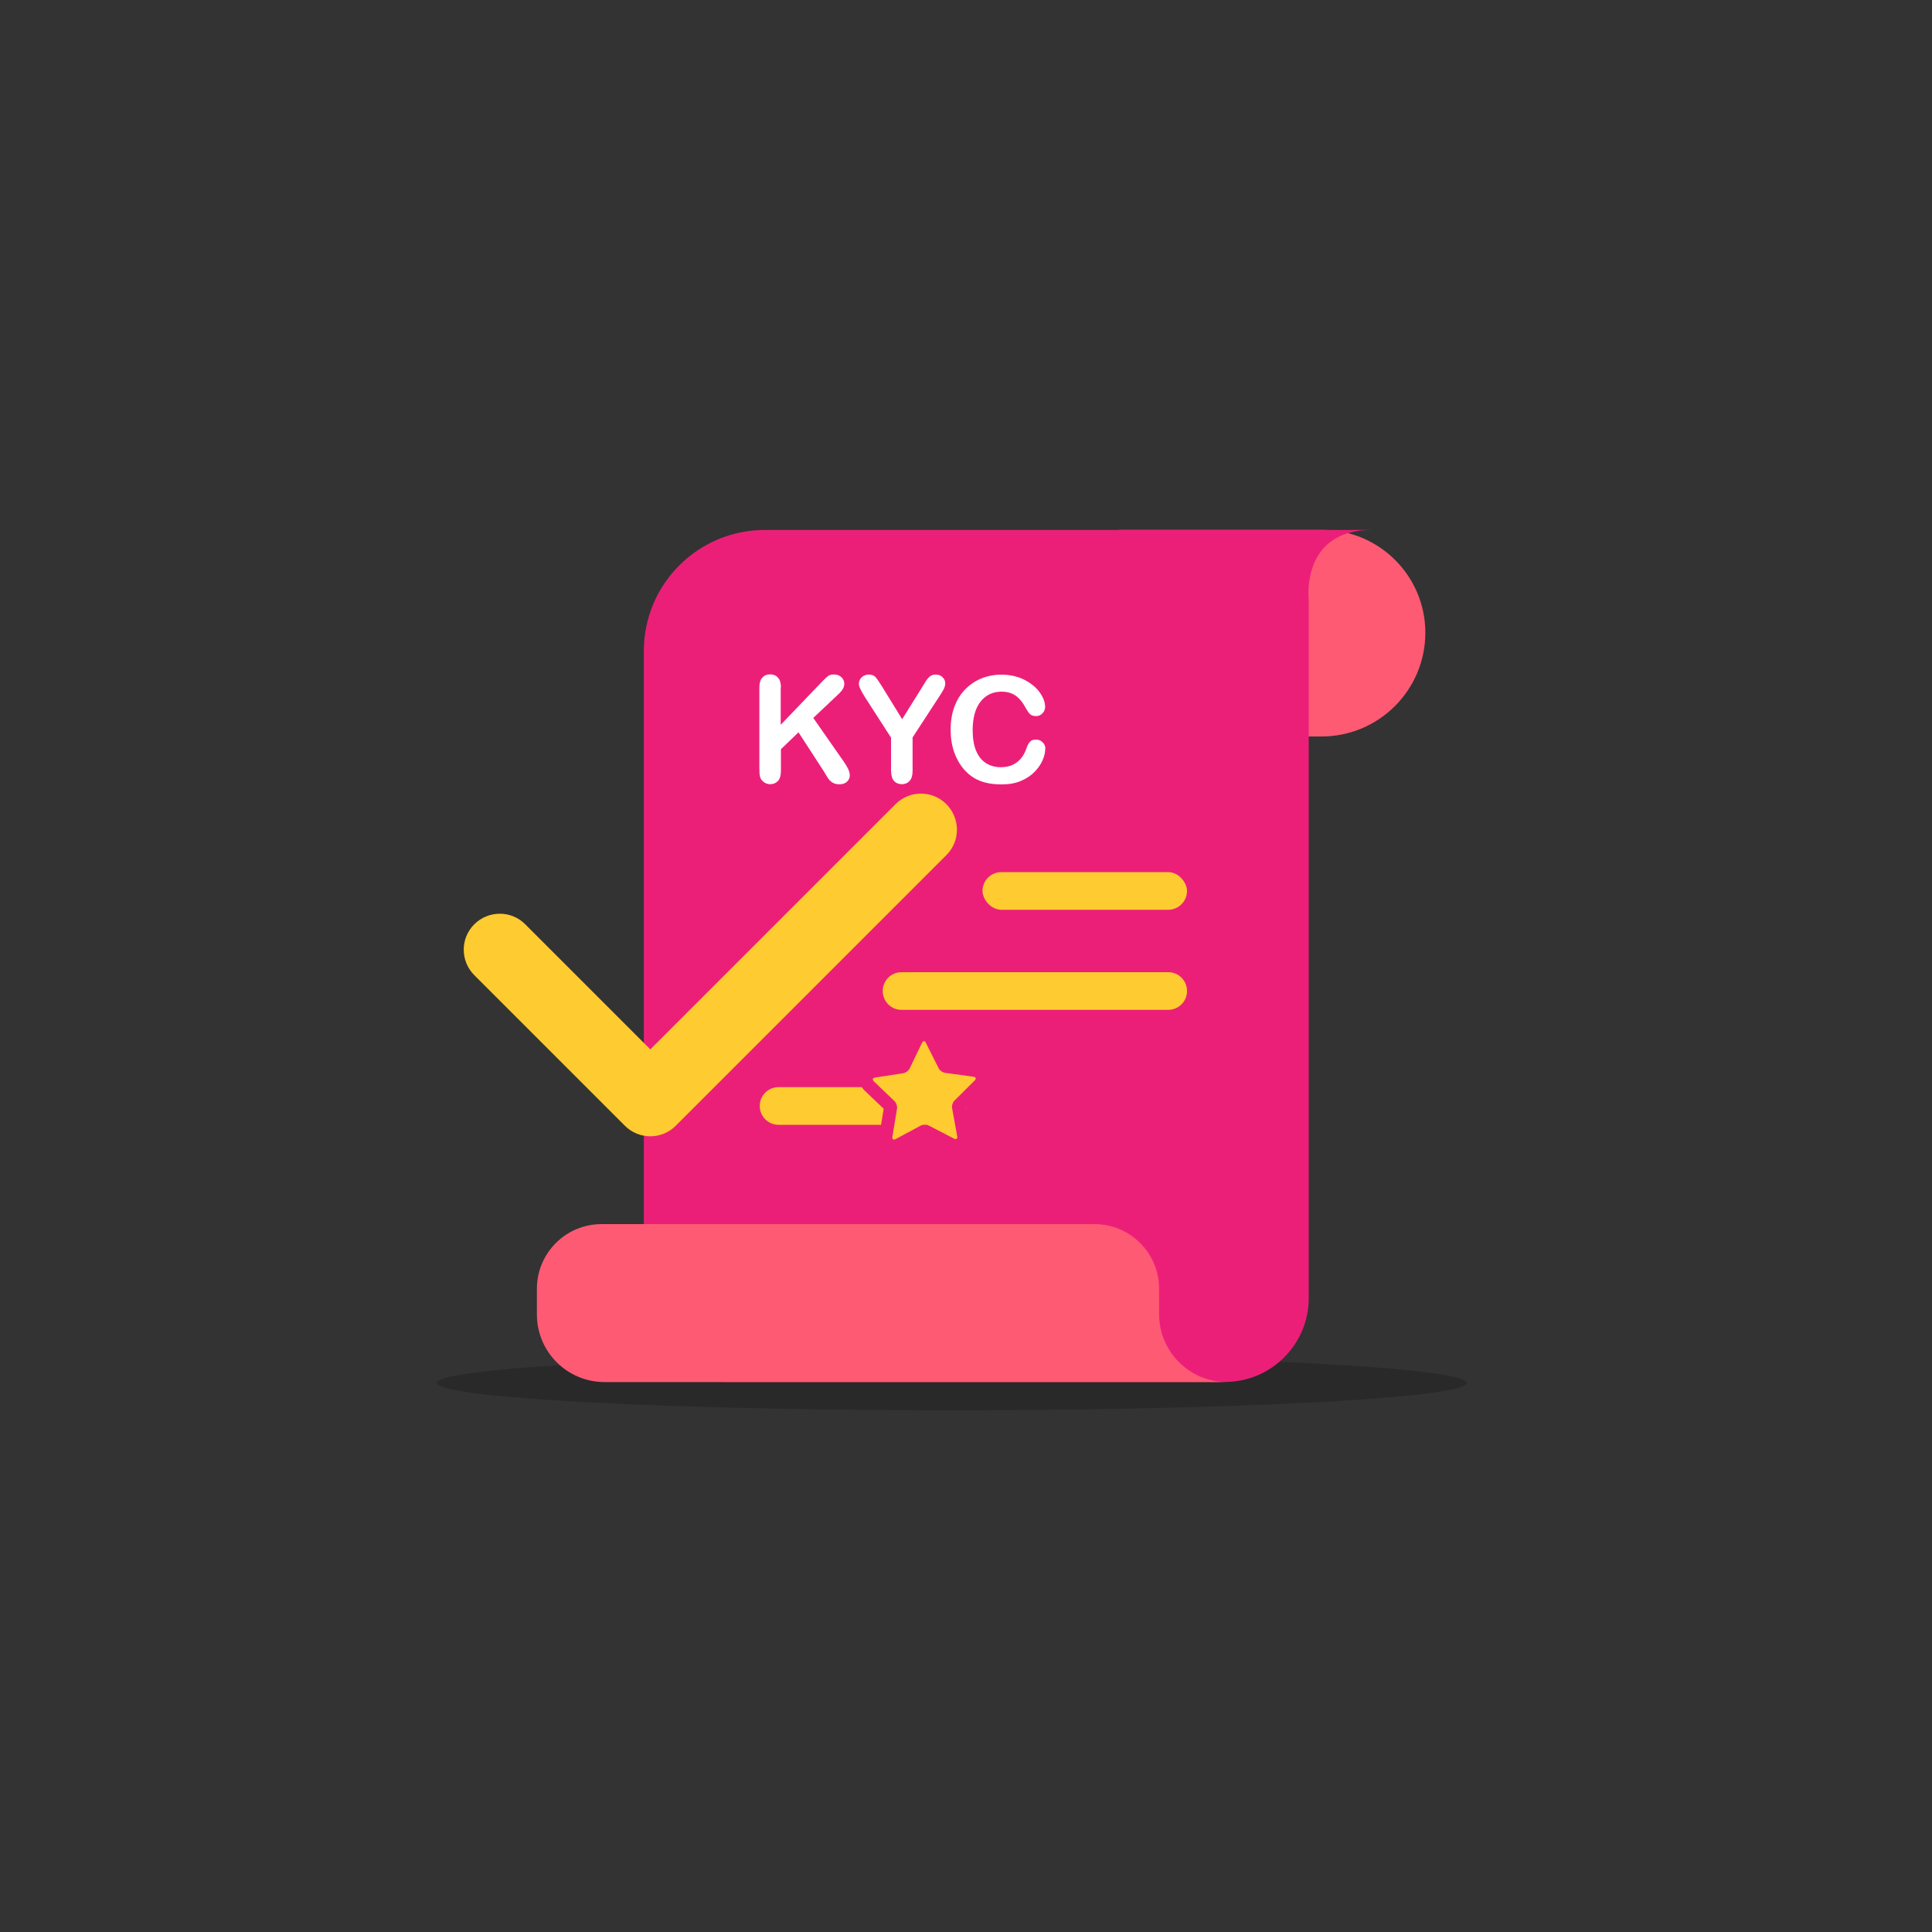 <?xml version="1.0" encoding="UTF-8"?>
<svg id="Layer_1" data-name="Layer 1" xmlns="http://www.w3.org/2000/svg" viewBox="0 0 200 200">
  <rect x="0" y="0" width="200" height="200" fill="#333333" stroke="none"/>
  <defs>
    <style>
      .cls-1 {
        fill: #ec1f78;
      }

      .cls-2 {
        fill: #fff;
      }

      .cls-3 {
        fill: #fecb30;
      }

      .cls-4 {
        fill: #ff5a74;
      }

      .cls-5 {
        opacity: .2;
      }
    </style>
  </defs>
  <g class="cls-5">
    <ellipse cx="98.53" cy="143.16" rx="53.31" ry="2.83"/>
  </g>
  <path class="cls-4" d="M115.86,54.86h21.05c5.87,0,10.64,4.77,10.64,10.64h0c0,5.92-4.81,10.74-10.74,10.74h-20.96v-21.38h0Z"/>
  <path class="cls-1" d="M142.02,54.86c7.44,0-62.84,0-62.84,0-6.92,0-12.53,5.61-12.53,12.53v67.09c0,4.74,3.84,8.58,8.58,8.58h51.56c4.8,0,8.69-3.89,8.69-8.69V62.15s-.9-7.29,6.54-7.29Z"/>
  <path class="cls-4" d="M127.78,143.07H62.58c-3.87,0-7-3.13-7-7v-2.66c0-3.69,2.99-6.69,6.69-6.69h51.03c3.69,0,6.69,2.99,6.69,6.69v2.66h0c.01,3.85,3.13,6.98,6.98,7h.82Z"/>
  <g>
    <rect class="cls-3" x="101.71" y="90.28" width="21.17" height="3.9" rx="1.95" ry="1.95"/>
    <path class="cls-3" d="M120.93,104.54h-27.6c-1.08,0-1.95-.87-1.95-1.95h0c0-1.08,.87-1.95,1.95-1.95h27.6c1.08,0,1.95,.87,1.95,1.95h0c0,1.08-.87,1.95-1.95,1.95Z"/>
    <path class="cls-3" d="M98.02,116.44h-17.42c-1.08,0-1.95-.87-1.95-1.95h0c0-1.08,.87-1.95,1.95-1.95h17.42c1.08,0,1.95,.87,1.95,1.95h0c0,1.08-.87,1.95-1.95,1.95Z"/>
    <g>
      <path class="cls-3" d="M92.53,118.64c-.25,0-.48-.11-.64-.29-.17-.2-.24-.48-.19-.78l.48-2.92s-.03-.14-.06-.18l-2.13-2.05c-.28-.26-.38-.62-.28-.94,.1-.32,.39-.55,.77-.61l2.93-.45s.13-.07,.15-.11l1.29-2.66c.17-.35,.47-.55,.81-.55s.64,.2,.81,.54l1.33,2.65s.11,.09,.15,.11l2.93,.4c.38,.05,.67,.27,.78,.6,.11,.32,0,.67-.26,.94l-2.11,2.09s-.06,.13-.05,.18l.52,2.91c.05,.3-.01,.58-.18,.79-.16,.19-.39,.3-.65,.3-.16,0-.32-.04-.47-.12l-2.63-1.36s-.08,0-.1,0c-.06,0-.08,0-.09,0l-2.61,1.4c-.16,.09-.32,.13-.49,.13Z"/>
      <path class="cls-1" d="M95.64,107.77c.07,0,.15,.06,.2,.17l1.33,2.65c.11,.23,.41,.44,.66,.47l2.94,.4c.25,.03,.31,.21,.13,.39l-2.1,2.09c-.18,.18-.29,.53-.24,.77l.53,2.92c.03,.18-.04,.29-.16,.29-.05,0-.1-.01-.16-.05l-2.64-1.36c-.11-.06-.25-.08-.4-.08s-.3,.03-.41,.09l-2.61,1.4c-.06,.03-.12,.05-.17,.05-.12,0-.19-.11-.16-.28l.48-2.93c.04-.25-.08-.6-.26-.77l-2.14-2.05c-.18-.17-.13-.35,.12-.39l2.93-.45c.25-.04,.54-.26,.65-.48l1.29-2.67c.06-.11,.13-.17,.2-.17m0-1.36c-.6,0-1.14,.36-1.42,.94l-1.18,2.44-2.68,.41c-.64,.1-1.13,.5-1.31,1.07-.18,.57-.01,1.18,.46,1.63l1.96,1.87-.44,2.67c-.08,.5,.04,.97,.35,1.33,.29,.34,.71,.53,1.16,.53,.28,0,.55-.07,.81-.21l2.39-1.28,2.41,1.24c.25,.13,.52,.2,.78,.2,.45,0,.88-.2,1.17-.54,.3-.36,.42-.84,.33-1.34l-.48-2.67,1.92-1.91c.46-.46,.62-1.07,.43-1.64-.19-.57-.69-.96-1.33-1.05l-2.68-.37-1.22-2.42c-.29-.57-.82-.91-1.41-.91h0Z"/>
    </g>
  </g>
  <path class="cls-3" d="M67.33,117.63c-.95,0-1.91-.36-2.64-1.09l-15.59-15.59c-1.46-1.46-1.46-3.82,0-5.27s3.82-1.46,5.27,0l12.95,12.95,25.38-25.38c1.46-1.46,3.82-1.46,5.27,0s1.46,3.82,0,5.27l-28.02,28.02c-.73,.73-1.68,1.09-2.64,1.09Z"/>
  <g>
    <path class="cls-2" d="M80.82,71.18v3.85l4.37-4.56c.21-.22,.39-.38,.54-.49s.34-.16,.59-.16c.32,0,.58,.09,.78,.28s.3,.42,.3,.69c0,.32-.17,.65-.5,.97l-2.71,2.56,3.12,4.47c.22,.31,.38,.58,.49,.81s.17,.46,.17,.68c0,.24-.1,.46-.29,.64-.19,.18-.45,.27-.78,.27-.31,0-.56-.07-.76-.2-.19-.13-.36-.31-.49-.53s-.25-.42-.36-.6l-2.63-4.05-1.82,1.75v2.27c0,.46-.11,.8-.31,1.02-.21,.22-.48,.33-.81,.33-.19,0-.37-.05-.55-.15-.17-.1-.31-.24-.41-.41-.07-.14-.11-.3-.13-.49-.01-.19-.02-.45-.02-.8v-8.17c0-.45,.1-.79,.3-1.01s.47-.34,.81-.34,.61,.11,.81,.33c.21,.22,.31,.56,.31,1.02Z"/>
    <path class="cls-2" d="M92.24,79.84v-3.48l-2.68-4.16c-.24-.38-.4-.67-.5-.88-.1-.21-.15-.39-.15-.55,0-.25,.1-.47,.3-.66,.2-.19,.44-.28,.73-.28,.3,0,.54,.09,.69,.26,.16,.17,.39,.52,.71,1.03l2.05,3.33,2.08-3.33c.12-.21,.23-.38,.32-.52,.08-.14,.18-.27,.28-.39s.22-.22,.34-.28c.12-.07,.28-.1,.46-.1,.28,0,.51,.09,.7,.27,.19,.18,.28,.39,.28,.63,0,.2-.05,.39-.14,.58-.1,.2-.26,.46-.49,.81l-2.75,4.22v3.48c0,.45-.1,.79-.31,1.02s-.48,.34-.8,.34-.6-.11-.8-.33c-.21-.22-.31-.56-.31-1.02Z"/>
    <path class="cls-2" d="M108.2,77.54c0,.35-.09,.73-.26,1.13-.17,.41-.44,.81-.81,1.2-.37,.39-.84,.71-1.42,.96-.57,.25-1.24,.37-2.01,.37-.58,0-1.11-.05-1.58-.16-.47-.11-.91-.28-1.29-.51-.39-.23-.74-.54-1.07-.92-.29-.34-.54-.73-.74-1.16-.21-.43-.36-.88-.46-1.37-.1-.48-.15-1-.15-1.54,0-.88,.13-1.68,.39-2.38,.26-.7,.63-1.3,1.11-1.79s1.04-.88,1.69-1.14c.64-.26,1.33-.39,2.06-.39,.89,0,1.68,.18,2.38,.53,.69,.36,1.23,.79,1.6,1.32,.37,.52,.55,1.02,.55,1.48,0,.26-.09,.48-.27,.67s-.4,.29-.65,.29c-.29,0-.5-.07-.64-.2-.14-.14-.3-.37-.48-.7-.29-.54-.63-.95-1.02-1.22-.39-.27-.88-.41-1.45-.41-.91,0-1.64,.35-2.18,1.04s-.81,1.68-.81,2.96c0,.85,.12,1.56,.36,2.13,.24,.57,.58,.99,1.02,1.27,.44,.28,.95,.42,1.54,.42,.64,0,1.18-.16,1.62-.48,.44-.32,.78-.78,1-1.4,.09-.29,.21-.53,.35-.71,.14-.18,.36-.27,.67-.27,.26,0,.49,.09,.68,.28,.19,.18,.29,.41,.29,.69Z"/>
  </g>
</svg>